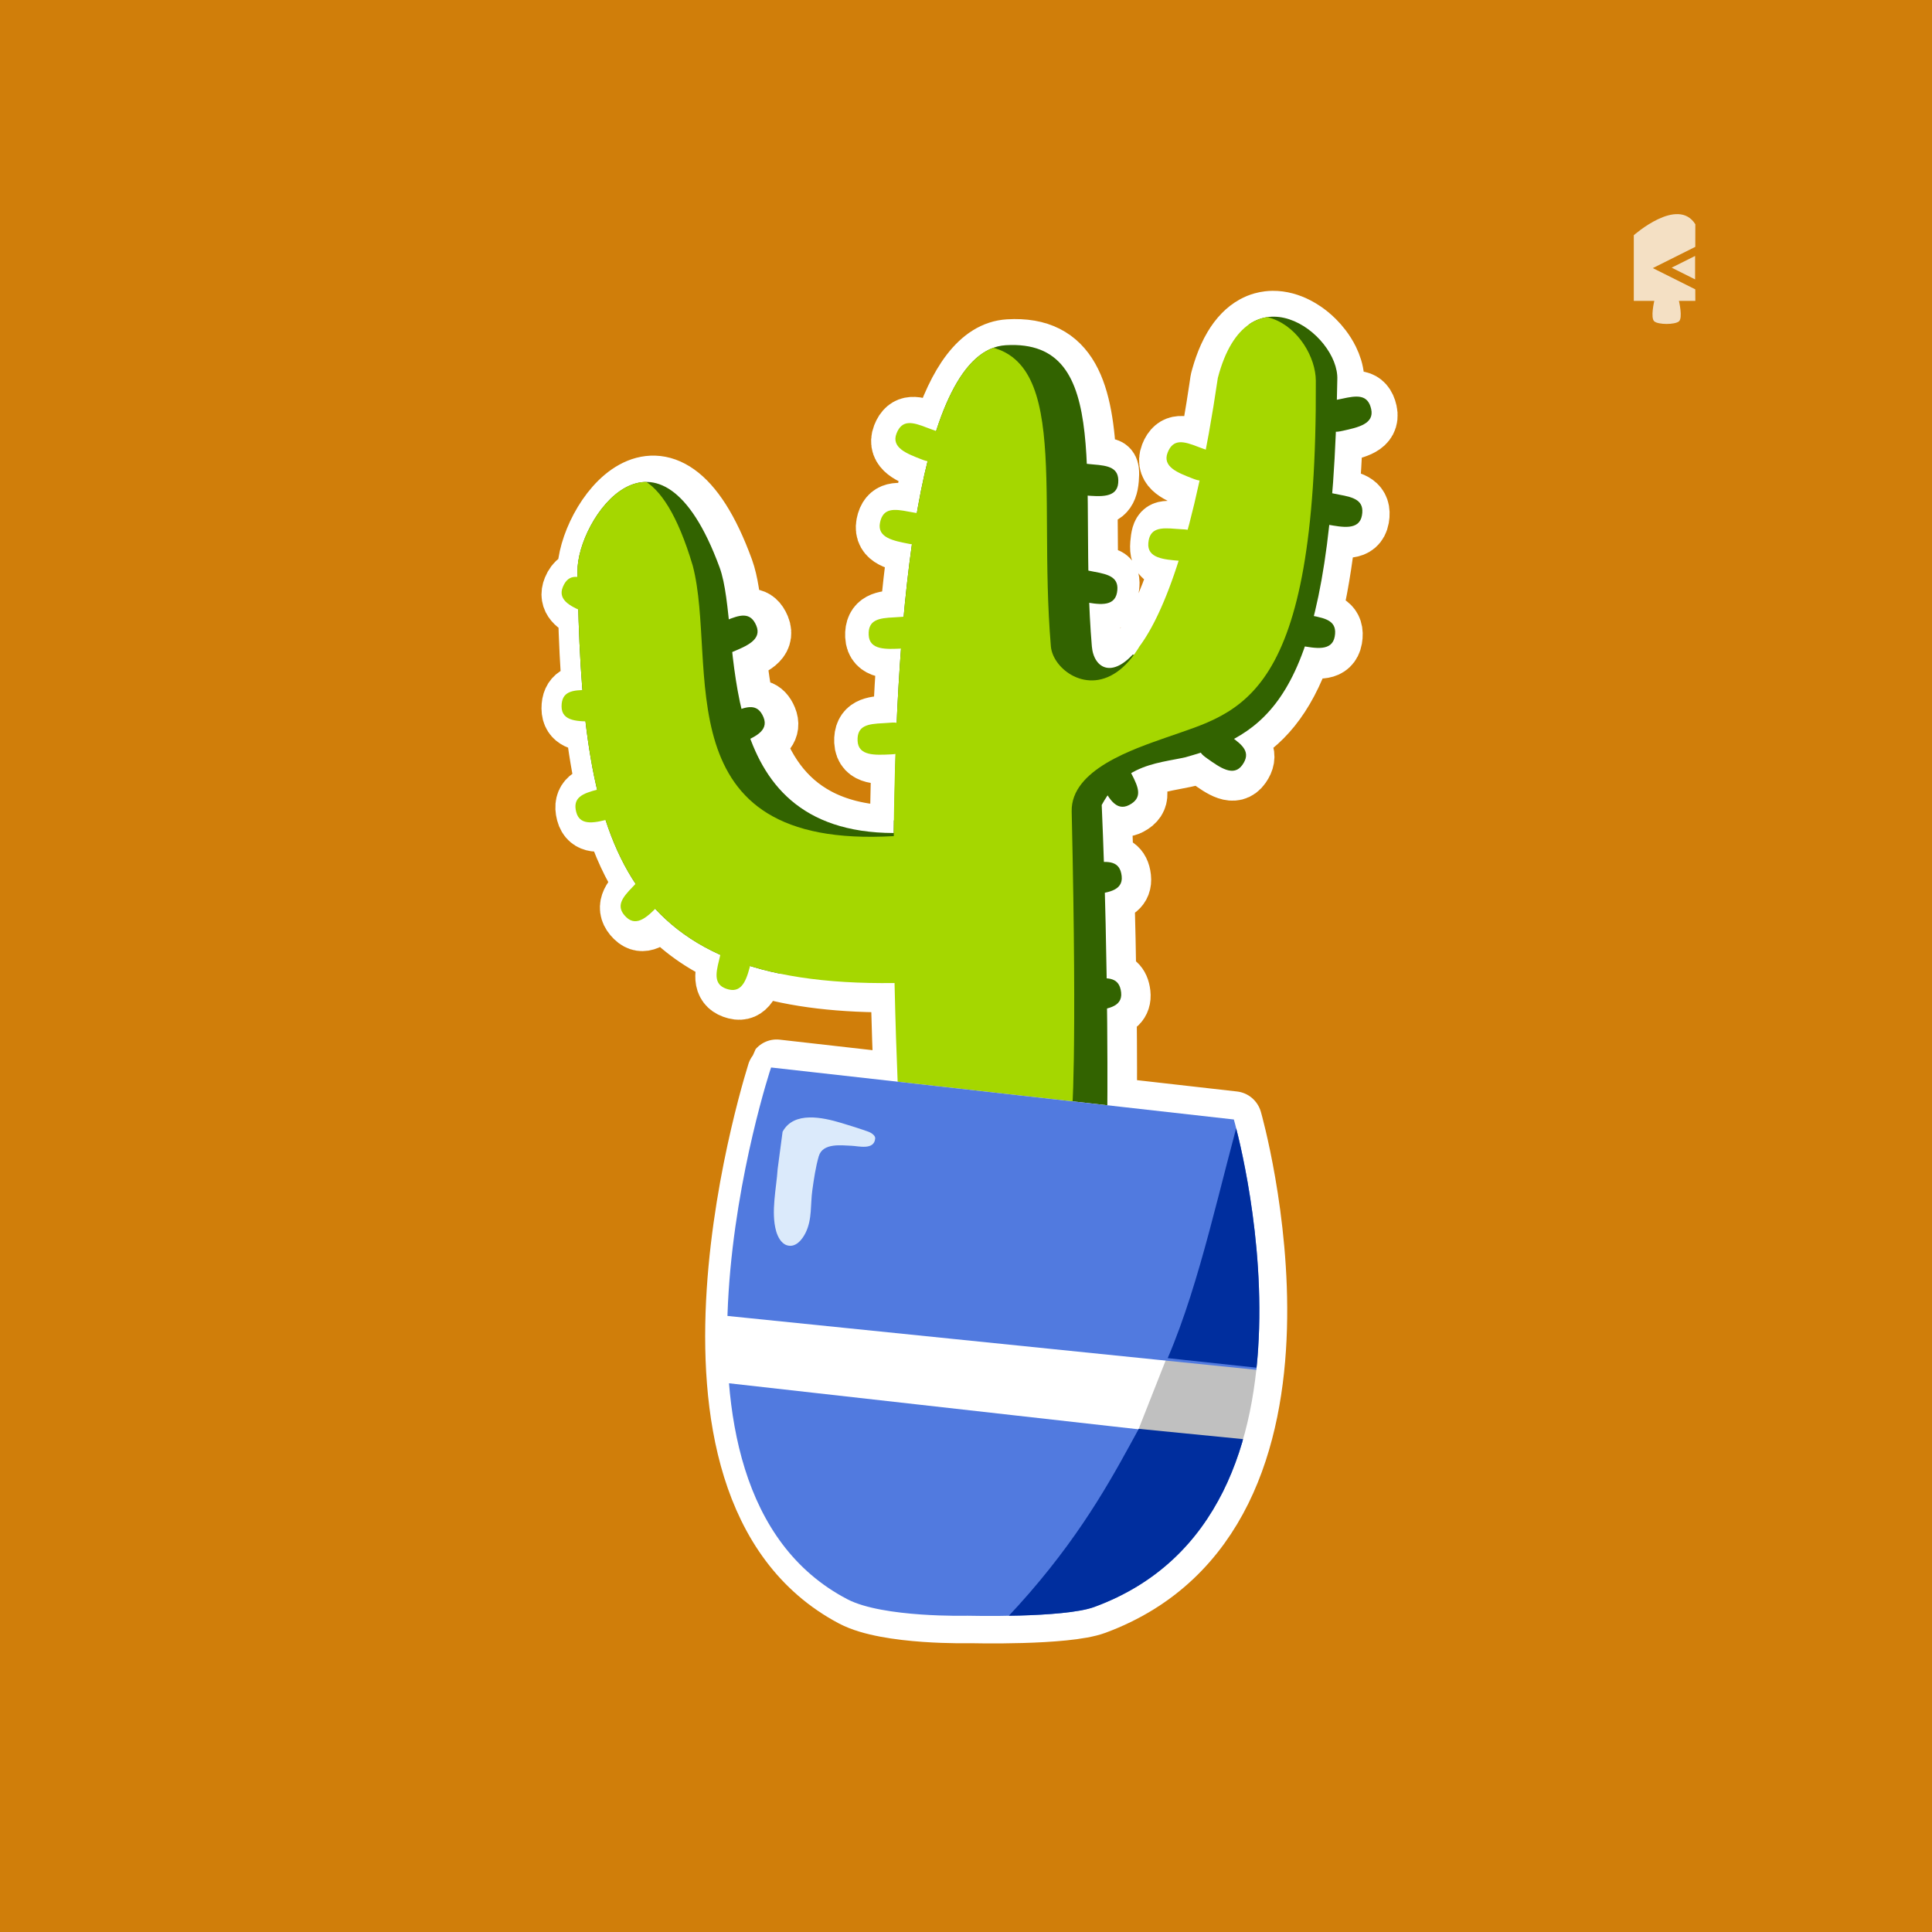 <?xml version="1.0" encoding="UTF-8" standalone="no"?>
<!DOCTYPE svg PUBLIC "-//W3C//DTD SVG 1.1//EN" "http://www.w3.org/Graphics/SVG/1.1/DTD/svg11.dtd">
<svg width="100%" height="100%" viewBox="0 0 1080 1080" version="1.1" xmlns="http://www.w3.org/2000/svg" xmlns:xlink="http://www.w3.org/1999/xlink" xml:space="preserve" xmlns:serif="http://www.serif.com/" style="fill-rule:evenodd;clip-rule:evenodd;stroke-linecap:round;stroke-linejoin:round;stroke-miterlimit:1.5;">
    <rect x="0" y="0" width="1080" height="1080" fill="#333333" stroke="none"/>
    <rect x="-3" y="0" width="1086" height="1104" style="fill:rgb(217,131,9);fill-opacity:0.95;"/>
    <g transform="matrix(0.958,0,0,0.958,22.32,22.213)">
        <g>
            <g transform="matrix(0.932,0,0,0.95,38.684,28.144)">
                <g id="Layer1">
                    <path d="M688.812,223.277C690.545,214.238 692.146,205.175 693.627,196.092C694.217,192.475 694.789,188.855 695.344,185.232C695.514,184.118 695.683,183.003 695.851,181.889C695.907,181.514 695.963,181.14 696.019,180.765C696.075,180.389 696.124,180.012 696.187,179.637C696.187,179.632 696.292,179.241 696.293,179.235C696.347,179.036 696.401,178.837 696.455,178.637C696.616,178.049 696.781,177.462 696.952,176.876C697.509,174.964 698.12,173.067 698.795,171.193C700.33,166.93 702.193,162.766 704.545,158.888C706.344,155.924 708.436,153.123 710.892,150.67C713.023,148.541 715.431,146.682 718.09,145.259C719.827,144.328 721.666,143.587 723.566,143.064C724.852,142.711 726.164,142.456 727.489,142.302C728.439,142.191 729.394,142.132 730.351,142.121C735.822,142.061 741.215,143.615 746.065,146.085C746.801,146.459 747.525,146.855 748.238,147.271C749.075,147.759 749.895,148.274 750.699,148.815C751.794,149.551 752.859,150.334 753.89,151.158C755.193,152.199 756.443,153.307 757.634,154.474C759.206,156.012 760.678,157.654 762.032,159.388C763.827,161.686 765.419,164.149 766.727,166.757C768.463,170.218 769.726,173.977 770.06,177.85C770.114,178.469 770.142,179.09 770.145,179.712C770.145,179.935 770.143,180.158 770.136,180.381C770.133,180.492 770.126,180.603 770.124,180.714C770.118,181.077 770.113,181.441 770.107,181.805C770.082,183.249 770.056,184.692 770.028,186.135C769.986,188.264 769.939,190.393 769.888,192.522L769.873,193.135C770.712,192.976 771.649,192.793 772.692,192.564C781.938,190.533 788.701,189.764 790.753,198.914C792.805,208.064 782.507,210.167 773.262,212.198C771.548,212.575 770.24,212.782 769.233,212.813C768.682,226.323 767.928,238.851 766.981,250.487C768.203,250.739 769.699,251.074 771.552,251.403C780.874,253.058 787.414,254.93 785.741,264.155C784.112,273.145 774.267,271.484 765.14,269.863C762.712,291.973 759.481,310.351 755.56,325.703C764.429,327.327 770.527,329.36 768.906,338.303C767.375,346.745 758.603,345.796 749.981,344.306C738.823,376.05 723.72,391.239 706.324,400.652C712.827,405.411 716.569,409.702 711.627,416.642C706.171,424.303 697.667,418.182 689.926,412.783C687.84,411.328 686.598,410.261 686.003,409.328C672.275,414.131 656.353,413.597 642.507,421.709C642.621,421.932 642.739,422.161 642.862,422.395C647.223,430.715 649.713,436.985 641.307,441.301C635.421,444.323 631.351,440.667 627.943,435.348C626.695,437.128 625.487,439.071 624.326,441.191C624.854,453.138 625.304,464.925 625.689,476.412C631.732,476.351 635.841,478.026 636.646,485.088C637.389,491.598 632.498,494.053 626.272,495.3C626.8,513.992 627.16,531.674 627.402,547.73C632.313,548.082 635.594,550.12 636.305,556.349C636.978,562.251 633.022,564.82 627.639,566.177C627.931,593.653 627.881,614.62 627.82,625.105L706.099,633.809C706.099,633.809 776.587,875.368 619.699,932.378C600.819,939.239 541.206,937.743 541.206,937.743C541.206,937.743 488.995,939.053 466.912,927.636C334.236,859.048 419.388,602.33 419.711,601.963L498.04,610.673C497.423,596.178 496.66,575.244 496.118,550.232C460.338,550.718 431.073,547.228 407.123,539.951C404.929,548.323 402.168,556.591 393.782,554.48C384.603,552.17 385.587,545.503 387.921,536.42C388.238,535.187 388.484,534.102 388.695,533.155C372.373,525.95 359.042,516.515 348.157,504.943C342.259,510.795 335.992,515.861 330.058,510.144C323.272,503.606 327.488,498.317 334.094,491.601C334.794,490.89 335.41,490.236 335.961,489.643C328.147,478.06 322.013,464.887 317.199,450.189C309.195,452.174 301.343,453.224 299.24,445.392C296.837,436.447 303.012,433.997 311.982,431.618C308.914,418.793 306.606,404.99 304.868,390.234C297.109,390.035 290.049,388.764 290.034,381.086C290.019,372.843 295.253,371.298 302.959,371.034C301.665,355.415 300.867,338.85 300.374,321.372C293.539,318.258 287.905,314.399 290.821,307.495C292.939,302.481 296.021,301.026 299.94,301.393C299.923,300.338 299.907,299.265 299.891,298.189C299.43,266.266 350.083,193.943 387.845,295.688C390.742,303.493 392.181,314.595 393.531,327.39C401.342,324.301 407.204,323.206 410.595,331.233C414.248,339.88 404.487,343.75 395.75,347.365L395.634,347.413C396.917,358.72 398.581,370.597 401.339,382.215C407.471,380.233 412.138,380.466 415.02,387.289C417.741,393.729 413.021,397.52 406.824,400.529L406.897,400.723C408.29,404.431 409.848,408.077 411.614,411.623C414.163,416.741 417.141,421.653 420.603,426.207C423.93,430.582 427.703,434.617 431.885,438.186C436.107,441.788 440.734,444.904 445.643,447.492C452.002,450.845 458.806,453.303 465.783,455.009C473.273,456.841 480.957,457.818 488.653,458.188C490.404,458.272 492.156,458.325 493.908,458.348C494.356,458.355 494.804,458.359 495.253,458.361C495.365,458.361 495.566,458.472 495.591,458.362C495.707,457.848 495.603,457.309 495.61,456.782C495.622,455.726 495.636,454.67 495.65,453.614C495.7,449.896 495.759,446.178 495.827,442.46C496.025,431.706 496.301,420.954 496.663,410.204L496.687,409.513C495.869,409.632 494.882,409.713 493.694,409.768C484.234,410.205 473.74,410.844 473.298,401.482C472.856,392.12 479.587,391.108 489.047,390.671C493.549,390.463 496.027,389.96 497.437,390.499C498.122,375.185 499.011,359.922 500.143,344.962C490.793,345.397 480.596,345.883 480.161,336.658C479.719,327.296 486.45,326.284 495.91,325.847C498.455,325.729 500.353,325.517 501.777,325.453C503.191,310.148 504.889,295.291 506.917,281.165C506.303,281.08 505.616,280.962 504.848,280.813C495.555,279.008 485.208,277.156 487.031,267.96C488.855,258.763 495.635,259.366 504.928,261.171C506.998,261.573 508.653,261.807 509.954,262.031C511.899,250.93 514.085,240.421 516.539,230.666C515.504,230.518 514.148,230.097 512.327,229.392C503.507,225.978 493.659,222.331 497.109,213.603C500.558,204.875 507.122,206.664 515.941,210.077C518.528,211.079 520.459,211.668 521.81,212.221C532.031,180.807 545.999,160.699 564.954,159.592C604.369,157.29 613.019,186.981 615.092,231.78C616.184,231.902 617.469,232.049 618.986,232.169C628.427,232.916 629.755,230.99 629,240.332C628.296,249.038 624.522,251.936 615.639,251.255C615.853,265.793 615.778,281.475 616.062,297.849C617.153,298.079 618.44,298.355 619.972,298.627C629.293,300.282 630.469,300.048 628.797,309.273C627.348,317.268 624.767,318.946 616.607,317.613C616.952,326.303 617.461,335.136 618.222,344.043C619.986,364.691 646.781,370.362 672.143,290.959C662.769,290.174 657.828,289.381 658.623,280.122C659.424,270.783 660.866,270.652 670.303,271.445C673.902,271.747 676.237,271.694 677.705,272.029C680.139,263.048 682.54,253.21 684.885,242.453C683.79,242.403 682.278,241.965 680.102,241.123C671.282,237.709 661.434,234.063 664.884,225.335C668.334,216.607 674.897,218.395 683.717,221.809C685.808,222.619 687.47,223.159 688.744,223.628L688.812,223.277Z" style="fill:white;"/>
                    <clipPath id="_clip1">
                        <path d="M688.812,223.277C690.545,214.238 692.146,205.175 693.627,196.092C694.217,192.475 694.789,188.855 695.344,185.232C695.514,184.118 695.683,183.003 695.851,181.889C695.907,181.514 695.963,181.14 696.019,180.765C696.075,180.389 696.124,180.012 696.187,179.637C696.187,179.632 696.292,179.241 696.293,179.235C696.347,179.036 696.401,178.837 696.455,178.637C696.616,178.049 696.781,177.462 696.952,176.876C697.509,174.964 698.12,173.067 698.795,171.193C700.33,166.93 702.193,162.766 704.545,158.888C706.344,155.924 708.436,153.123 710.892,150.67C713.023,148.541 715.431,146.682 718.09,145.259C719.827,144.328 721.666,143.587 723.566,143.064C724.852,142.711 726.164,142.456 727.489,142.302C728.439,142.191 729.394,142.132 730.351,142.121C735.822,142.061 741.215,143.615 746.065,146.085C746.801,146.459 747.525,146.855 748.238,147.271C749.075,147.759 749.895,148.274 750.699,148.815C751.794,149.551 752.859,150.334 753.89,151.158C755.193,152.199 756.443,153.307 757.634,154.474C759.206,156.012 760.678,157.654 762.032,159.388C763.827,161.686 765.419,164.149 766.727,166.757C768.463,170.218 769.726,173.977 770.06,177.85C770.114,178.469 770.142,179.09 770.145,179.712C770.145,179.935 770.143,180.158 770.136,180.381C770.133,180.492 770.126,180.603 770.124,180.714C770.118,181.077 770.113,181.441 770.107,181.805C770.082,183.249 770.056,184.692 770.028,186.135C769.986,188.264 769.939,190.393 769.888,192.522L769.873,193.135C770.712,192.976 771.649,192.793 772.692,192.564C781.938,190.533 788.701,189.764 790.753,198.914C792.805,208.064 782.507,210.167 773.262,212.198C771.548,212.575 770.24,212.782 769.233,212.813C768.682,226.323 767.928,238.851 766.981,250.487C768.203,250.739 769.699,251.074 771.552,251.403C780.874,253.058 787.414,254.93 785.741,264.155C784.112,273.145 774.267,271.484 765.14,269.863C762.712,291.973 759.481,310.351 755.56,325.703C764.429,327.327 770.527,329.36 768.906,338.303C767.375,346.745 758.603,345.796 749.981,344.306C738.823,376.05 723.72,391.239 706.324,400.652C712.827,405.411 716.569,409.702 711.627,416.642C706.171,424.303 697.667,418.182 689.926,412.783C687.84,411.328 686.598,410.261 686.003,409.328C672.275,414.131 656.353,413.597 642.507,421.709C642.621,421.932 642.739,422.161 642.862,422.395C647.223,430.715 649.713,436.985 641.307,441.301C635.421,444.323 631.351,440.667 627.943,435.348C626.695,437.128 625.487,439.071 624.326,441.191C624.854,453.138 625.304,464.925 625.689,476.412C631.732,476.351 635.841,478.026 636.646,485.088C637.389,491.598 632.498,494.053 626.272,495.3C626.8,513.992 627.16,531.674 627.402,547.73C632.313,548.082 635.594,550.12 636.305,556.349C636.978,562.251 633.022,564.82 627.639,566.177C627.931,593.653 627.881,614.62 627.82,625.105L706.099,633.809C706.099,633.809 776.587,875.368 619.699,932.378C600.819,939.239 541.206,937.743 541.206,937.743C541.206,937.743 488.995,939.053 466.912,927.636C334.236,859.048 419.388,602.33 419.711,601.963L498.04,610.673C497.423,596.178 496.66,575.244 496.118,550.232C460.338,550.718 431.073,547.228 407.123,539.951C404.929,548.323 402.168,556.591 393.782,554.48C384.603,552.17 385.587,545.503 387.921,536.42C388.238,535.187 388.484,534.102 388.695,533.155C372.373,525.95 359.042,516.515 348.157,504.943C342.259,510.795 335.992,515.861 330.058,510.144C323.272,503.606 327.488,498.317 334.094,491.601C334.794,490.89 335.41,490.236 335.961,489.643C328.147,478.06 322.013,464.887 317.199,450.189C309.195,452.174 301.343,453.224 299.24,445.392C296.837,436.447 303.012,433.997 311.982,431.618C308.914,418.793 306.606,404.99 304.868,390.234C297.109,390.035 290.049,388.764 290.034,381.086C290.019,372.843 295.253,371.298 302.959,371.034C301.665,355.415 300.867,338.85 300.374,321.372C293.539,318.258 287.905,314.399 290.821,307.495C292.939,302.481 296.021,301.026 299.94,301.393C299.923,300.338 299.907,299.265 299.891,298.189C299.43,266.266 350.083,193.943 387.845,295.688C390.742,303.493 392.181,314.595 393.531,327.39C401.342,324.301 407.204,323.206 410.595,331.233C414.248,339.88 404.487,343.75 395.75,347.365L395.634,347.413C396.917,358.72 398.581,370.597 401.339,382.215C407.471,380.233 412.138,380.466 415.02,387.289C417.741,393.729 413.021,397.52 406.824,400.529L406.897,400.723C408.29,404.431 409.848,408.077 411.614,411.623C414.163,416.741 417.141,421.653 420.603,426.207C423.93,430.582 427.703,434.617 431.885,438.186C436.107,441.788 440.734,444.904 445.643,447.492C452.002,450.845 458.806,453.303 465.783,455.009C473.273,456.841 480.957,457.818 488.653,458.188C490.404,458.272 492.156,458.325 493.908,458.348C494.356,458.355 494.804,458.359 495.253,458.361C495.365,458.361 495.566,458.472 495.591,458.362C495.707,457.848 495.603,457.309 495.61,456.782C495.622,455.726 495.636,454.67 495.65,453.614C495.7,449.896 495.759,446.178 495.827,442.46C496.025,431.706 496.301,420.954 496.663,410.204L496.687,409.513C495.869,409.632 494.882,409.713 493.694,409.768C484.234,410.205 473.74,410.844 473.298,401.482C472.856,392.12 479.587,391.108 489.047,390.671C493.549,390.463 496.027,389.96 497.437,390.499C498.122,375.185 499.011,359.922 500.143,344.962C490.793,345.397 480.596,345.883 480.161,336.658C479.719,327.296 486.45,326.284 495.91,325.847C498.455,325.729 500.353,325.517 501.777,325.453C503.191,310.148 504.889,295.291 506.917,281.165C506.303,281.08 505.616,280.962 504.848,280.813C495.555,279.008 485.208,277.156 487.031,267.96C488.855,258.763 495.635,259.366 504.928,261.171C506.998,261.573 508.653,261.807 509.954,262.031C511.899,250.93 514.085,240.421 516.539,230.666C515.504,230.518 514.148,230.097 512.327,229.392C503.507,225.978 493.659,222.331 497.109,213.603C500.558,204.875 507.122,206.664 515.941,210.077C518.528,211.079 520.459,211.668 521.81,212.221C532.031,180.807 545.999,160.699 564.954,159.592C604.369,157.29 613.019,186.981 615.092,231.78C616.184,231.902 617.469,232.049 618.986,232.169C628.427,232.916 629.755,230.99 629,240.332C628.296,249.038 624.522,251.936 615.639,251.255C615.853,265.793 615.778,281.475 616.062,297.849C617.153,298.079 618.44,298.355 619.972,298.627C629.293,300.282 630.469,300.048 628.797,309.273C627.348,317.268 624.767,318.946 616.607,317.613C616.952,326.303 617.461,335.136 618.222,344.043C619.986,364.691 646.781,370.362 672.143,290.959C662.769,290.174 657.828,289.381 658.623,280.122C659.424,270.783 660.866,270.652 670.303,271.445C673.902,271.747 676.237,271.694 677.705,272.029C680.139,263.048 682.54,253.21 684.885,242.453C683.79,242.403 682.278,241.965 680.102,241.123C671.282,237.709 661.434,234.063 664.884,225.335C668.334,216.607 674.897,218.395 683.717,221.809C685.808,222.619 687.47,223.159 688.744,223.628L688.812,223.277Z"/>
                    </clipPath>
                    <g clip-path="url(#_clip1)">
                        <g transform="matrix(1.895,0,0,1.867,-348.218,-455.596)">
                            <path d="M513.208,421.284C514.514,436.731 556.973,449.418 556.424,329.2C580.74,289.726 604.097,330.155 604.097,330.155C606.938,438.595 572.149,453.565 546.967,462.469C535.667,466.464 528.035,465.476 518.686,482.536C508.786,500.604 518.496,582.869 518.496,582.869L447.172,582.869C447.172,582.869 446.114,564.197 445.526,536.771C349.203,538.093 342.138,514.955 336.757,395.602C336.757,395.602 356.369,342.036 390.369,393.65C396.368,459.752 392.234,454.818 445.234,485.315C446.091,409.828 453.42,319.759 483.682,317.973C521.047,315.768 508.532,365.977 513.208,421.284Z" style="fill:white;"/>
                        </g>
                        <g transform="matrix(1.804,0,0,1.785,-333.003,-408.113)">
                            <path d="M513.208,421.284C514.514,436.731 560.517,458.004 556.424,329.2C580.74,289.726 604.028,314.261 604.097,330.155C604.578,440.178 578.155,443.569 552.973,452.473C541.674,456.468 520.023,463.514 520.348,477.897C522.303,564.544 520.348,582.869 520.348,582.869L447.172,582.869C447.172,582.869 446.114,564.197 445.526,536.771C349.203,538.093 342.138,514.955 336.757,395.602C336.757,395.602 369.31,322.831 390.369,393.65C399.177,427.438 379.415,491.019 459.317,486.371C460.174,410.884 453.42,319.759 483.682,317.973C521.047,315.768 508.532,365.977 513.208,421.284Z" style="fill:white;"/>
                        </g>
                    </g>
                    <path d="M688.812,223.277C690.545,214.238 692.146,205.175 693.627,196.092C694.217,192.475 694.789,188.855 695.344,185.232C695.514,184.118 695.683,183.003 695.851,181.889C695.907,181.514 695.963,181.14 696.019,180.765C696.075,180.389 696.124,180.012 696.187,179.637C696.187,179.632 696.292,179.241 696.293,179.235C696.347,179.036 696.401,178.837 696.455,178.637C696.616,178.049 696.781,177.462 696.952,176.876C697.509,174.964 698.12,173.067 698.795,171.193C700.33,166.93 702.193,162.766 704.545,158.888C706.344,155.924 708.436,153.123 710.892,150.67C713.023,148.541 715.431,146.682 718.09,145.259C719.827,144.328 721.666,143.587 723.566,143.064C724.852,142.711 726.164,142.456 727.489,142.302C728.439,142.191 729.394,142.132 730.351,142.121C735.822,142.061 741.215,143.615 746.065,146.085C746.801,146.459 747.525,146.855 748.238,147.271C749.075,147.759 749.895,148.274 750.699,148.815C751.794,149.551 752.859,150.334 753.89,151.158C755.193,152.199 756.443,153.307 757.634,154.474C759.206,156.012 760.678,157.654 762.032,159.388C763.827,161.686 765.419,164.149 766.727,166.757C768.463,170.218 769.726,173.977 770.06,177.85C770.114,178.469 770.142,179.09 770.145,179.712C770.145,179.935 770.143,180.158 770.136,180.381C770.133,180.492 770.126,180.603 770.124,180.714C770.118,181.077 770.113,181.441 770.107,181.805C770.082,183.249 770.056,184.692 770.028,186.135C769.986,188.264 769.939,190.393 769.888,192.522L769.873,193.135C770.712,192.976 771.649,192.793 772.692,192.564C781.938,190.533 788.701,189.764 790.753,198.914C792.805,208.064 782.507,210.167 773.262,212.198C771.548,212.575 770.24,212.782 769.233,212.813C768.682,226.323 767.928,238.851 766.981,250.487C768.203,250.739 769.699,251.074 771.552,251.403C780.874,253.058 787.414,254.93 785.741,264.155C784.112,273.145 774.267,271.484 765.14,269.863C762.712,291.973 759.481,310.351 755.56,325.703C764.429,327.327 770.527,329.36 768.906,338.303C767.375,346.745 758.603,345.796 749.981,344.306C738.823,376.05 723.72,391.239 706.324,400.652C712.827,405.411 716.569,409.702 711.627,416.642C706.171,424.303 697.667,418.182 689.926,412.783C687.84,411.328 686.598,410.261 686.003,409.328C672.275,414.131 656.353,413.597 642.507,421.709C642.621,421.932 642.739,422.161 642.862,422.395C647.223,430.715 649.713,436.985 641.307,441.301C635.421,444.323 631.351,440.667 627.943,435.348C626.695,437.128 625.487,439.071 624.326,441.191C624.854,453.138 625.304,464.925 625.689,476.412C631.732,476.351 635.841,478.026 636.646,485.088C637.389,491.598 632.498,494.053 626.272,495.3C626.8,513.992 627.16,531.674 627.402,547.73C632.313,548.082 635.594,550.12 636.305,556.349C636.978,562.251 633.022,564.82 627.639,566.177C627.931,593.653 627.881,614.62 627.82,625.105L706.099,633.809C706.099,633.809 776.587,875.368 619.699,932.378C600.819,939.239 541.206,937.743 541.206,937.743C541.206,937.743 488.995,939.053 466.912,927.636C334.236,859.048 419.388,602.33 419.711,601.963L498.04,610.673C497.423,596.178 496.66,575.244 496.118,550.232C460.338,550.718 431.073,547.228 407.123,539.951C404.929,548.323 402.168,556.591 393.782,554.48C384.603,552.17 385.587,545.503 387.921,536.42C388.238,535.187 388.484,534.102 388.695,533.155C372.373,525.95 359.042,516.515 348.157,504.943C342.259,510.795 335.992,515.861 330.058,510.144C323.272,503.606 327.488,498.317 334.094,491.601C334.794,490.89 335.41,490.236 335.961,489.643C328.147,478.06 322.013,464.887 317.199,450.189C309.195,452.174 301.343,453.224 299.24,445.392C296.837,436.447 303.012,433.997 311.982,431.618C308.914,418.793 306.606,404.99 304.868,390.234C297.109,390.035 290.049,388.764 290.034,381.086C290.019,372.843 295.253,371.298 302.959,371.034C301.665,355.415 300.867,338.85 300.374,321.372C293.539,318.258 287.905,314.399 290.821,307.495C292.939,302.481 296.021,301.026 299.94,301.393C299.923,300.338 299.907,299.265 299.891,298.189C299.43,266.266 350.083,193.943 387.845,295.688C390.742,303.493 392.181,314.595 393.531,327.39C401.342,324.301 407.204,323.206 410.595,331.233C414.248,339.88 404.487,343.75 395.75,347.365L395.634,347.413C396.917,358.72 398.581,370.597 401.339,382.215C407.471,380.233 412.138,380.466 415.02,387.289C417.741,393.729 413.021,397.52 406.824,400.529L406.897,400.723C408.29,404.431 409.848,408.077 411.614,411.623C414.163,416.741 417.141,421.653 420.603,426.207C423.93,430.582 427.703,434.617 431.885,438.186C436.107,441.788 440.734,444.904 445.643,447.492C452.002,450.845 458.806,453.303 465.783,455.009C473.273,456.841 480.957,457.818 488.653,458.188C490.404,458.272 492.156,458.325 493.908,458.348C494.356,458.355 494.804,458.359 495.253,458.361C495.365,458.361 495.566,458.472 495.591,458.362C495.707,457.848 495.603,457.309 495.61,456.782C495.622,455.726 495.636,454.67 495.65,453.614C495.7,449.896 495.759,446.178 495.827,442.46C496.025,431.706 496.301,420.954 496.663,410.204L496.687,409.513C495.869,409.632 494.882,409.713 493.694,409.768C484.234,410.205 473.74,410.844 473.298,401.482C472.856,392.12 479.587,391.108 489.047,390.671C493.549,390.463 496.027,389.96 497.437,390.499C498.122,375.185 499.011,359.922 500.143,344.962C490.793,345.397 480.596,345.883 480.161,336.658C479.719,327.296 486.45,326.284 495.91,325.847C498.455,325.729 500.353,325.517 501.777,325.453C503.191,310.148 504.889,295.291 506.917,281.165C506.303,281.08 505.616,280.962 504.848,280.813C495.555,279.008 485.208,277.156 487.031,267.96C488.855,258.763 495.635,259.366 504.928,261.171C506.998,261.573 508.653,261.807 509.954,262.031C511.899,250.93 514.085,240.421 516.539,230.666C515.504,230.518 514.148,230.097 512.327,229.392C503.507,225.978 493.659,222.331 497.109,213.603C500.558,204.875 507.122,206.664 515.941,210.077C518.528,211.079 520.459,211.668 521.81,212.221C532.031,180.807 545.999,160.699 564.954,159.592C604.369,157.29 613.019,186.981 615.092,231.78C616.184,231.902 617.469,232.049 618.986,232.169C628.427,232.916 629.755,230.99 629,240.332C628.296,249.038 624.522,251.936 615.639,251.255C615.853,265.793 615.778,281.475 616.062,297.849C617.153,298.079 618.44,298.355 619.972,298.627C629.293,300.282 630.469,300.048 628.797,309.273C627.348,317.268 624.767,318.946 616.607,317.613C616.952,326.303 617.461,335.136 618.222,344.043C619.986,364.691 646.781,370.362 672.143,290.959C662.769,290.174 657.828,289.381 658.623,280.122C659.424,270.783 660.866,270.652 670.303,271.445C673.902,271.747 676.237,271.694 677.705,272.029C680.139,263.048 682.54,253.21 684.885,242.453C683.79,242.403 682.278,241.965 680.102,241.123C671.282,237.709 661.434,234.063 664.884,225.335C668.334,216.607 674.897,218.395 683.717,221.809C685.808,222.619 687.47,223.159 688.744,223.628L688.812,223.277Z" style="fill:none;stroke:white;stroke-width:35.04px;"/>
                </g>
            </g>
            <g id="Layer11" serif:id="Layer1" transform="matrix(1.701,0,0,1.701,-260.997,-362.625)">
                <g transform="matrix(1,0,0,1,1.083,0)">
                    <path d="M513.208,421.284C514.514,436.731 540.572,437.213 556.424,329.2C566.478,290.653 598.104,313.924 597.408,329.803C595.763,434.334 575.962,448.946 550.78,457.85C539.481,461.845 525.501,459.249 516.592,475.697C519.073,532.501 518.496,582.869 518.496,582.869L447.172,582.869C447.172,582.869 446.114,564.197 445.526,536.771C349.203,538.093 338.064,486.882 336.757,395.602C336.502,377.721 364.579,337.213 385.51,394.2C393.599,416.223 381.175,485.122 445.234,485.315C446.091,409.828 453.42,319.759 483.682,317.973C521.047,315.768 508.532,365.977 513.208,421.284Z" style="fill:none;"/>
                    <clipPath id="_clip2">
                        <path d="M513.208,421.284C514.514,436.731 540.572,437.213 556.424,329.2C566.478,290.653 598.104,313.924 597.408,329.803C595.763,434.334 575.962,448.946 550.78,457.85C539.481,461.845 525.501,459.249 516.592,475.697C519.073,532.501 518.496,582.869 518.496,582.869L447.172,582.869C447.172,582.869 446.114,564.197 445.526,536.771C349.203,538.093 338.064,486.882 336.757,395.602C336.502,377.721 364.579,337.213 385.51,394.2C393.599,416.223 381.175,485.122 445.234,485.315C446.091,409.828 453.42,319.759 483.682,317.973C521.047,315.768 508.532,365.977 513.208,421.284Z"/>
                    </clipPath>
                    <g clip-path="url(#_clip2)">
                        <g transform="matrix(1.051,0,0,1.046,-22.49,-26.595)">
                            <path d="M513.208,421.284C514.514,436.731 556.973,449.418 556.424,329.2C580.74,289.726 604.097,330.155 604.097,330.155C606.938,438.595 572.149,453.565 546.967,462.469C535.667,466.464 528.035,465.476 518.686,482.536C508.786,500.604 518.496,582.869 518.496,582.869L447.172,582.869C447.172,582.869 446.114,564.197 445.526,536.771C349.203,538.093 342.138,514.955 336.757,395.602C336.757,395.602 356.369,342.036 390.369,393.65C396.368,459.752 392.234,454.818 445.234,485.315C446.091,409.828 453.42,319.759 483.682,317.973C521.047,315.768 508.532,365.977 513.208,421.284Z" style="fill:rgb(50,99,0);"/>
                        </g>
                        <g transform="matrix(1,0,0,1,-14.056,0)">
                            <path d="M513.208,421.284C514.514,436.731 560.517,458.004 556.424,329.2C580.74,289.726 604.028,314.261 604.097,330.155C604.578,440.178 578.155,443.569 552.973,452.473C541.674,456.468 520.023,463.514 520.348,477.897C522.303,564.544 520.348,582.869 520.348,582.869L447.172,582.869C447.172,582.869 446.114,564.197 445.526,536.771C349.203,538.093 342.138,514.955 336.757,395.602C336.757,395.602 369.31,322.831 390.369,393.65C399.177,427.438 379.415,491.019 459.317,486.371C460.174,410.884 453.42,319.759 483.682,317.973C521.047,315.768 508.532,365.977 513.208,421.284Z" style="fill:rgb(165,215,0);"/>
                        </g>
                    </g>
                </g>
                <g transform="matrix(0.456,-0.001,0.001,0.456,182.023,225.936)">
                    <path d="M348.426,461.951C359.933,461.951 360.672,459.848 360.672,471.355C360.672,482.862 364.481,485.635 352.974,485.635C341.467,485.635 328.692,485.825 328.692,474.318C328.692,462.81 336.919,461.951 348.426,461.951Z" style="fill:rgb(165,215,0);"/>
                </g>
                <g transform="matrix(0.425,0.166,-0.166,0.425,386.332,92.092)">
                    <path d="M348.426,461.951C359.933,461.951 360.672,459.848 360.672,471.355C360.672,482.862 364.481,485.635 352.974,485.635C341.467,485.635 328.692,485.825 328.692,474.318C328.692,462.81 336.919,461.951 348.426,461.951Z" style="fill:rgb(165,215,0);"/>
                </g>
                <g transform="matrix(0.425,0.166,-0.166,0.425,479.33,98.663)">
                    <path d="M348.426,461.951C359.933,461.951 360.672,459.848 360.672,471.355C360.672,482.862 364.481,485.635 352.974,485.635C341.467,485.635 328.692,485.825 328.692,474.318C328.692,462.81 336.919,461.951 348.426,461.951Z" style="fill:rgb(165,215,0);"/>
                </g>
                <g transform="matrix(0.455,0.039,-0.039,0.455,402.609,157.194)">
                    <path d="M348.426,461.951C359.933,461.951 360.672,459.848 360.672,471.355C360.672,482.862 364.481,485.635 352.974,485.635C341.467,485.635 328.692,485.825 328.692,474.318C328.692,462.81 336.919,461.951 348.426,461.951Z" style="fill:rgb(165,215,0);"/>
                </g>
                <g transform="matrix(0.448,0.088,-0.088,0.448,336.098,137.467)">
                    <path d="M348.426,461.951C359.933,461.951 360.672,459.848 360.672,471.355C360.672,482.862 364.481,485.635 352.974,485.635C341.467,485.635 328.692,485.825 328.692,474.318C328.692,462.81 336.919,461.951 348.426,461.951Z" style="fill:rgb(165,215,0);"/>
                </g>
                <g transform="matrix(0.456,-0.021,0.021,0.456,277.89,207.998)">
                    <path d="M348.426,461.951C359.933,461.951 360.672,459.848 360.672,471.355C360.672,482.862 364.481,485.635 352.974,485.635C341.467,485.635 328.692,485.825 328.692,474.318C328.692,462.81 336.919,461.951 348.426,461.951Z" style="fill:rgb(165,215,0);"/>
                </g>
                <g transform="matrix(0.456,-0.021,0.021,0.456,274.085,244.306)">
                    <path d="M348.426,461.951C359.933,461.951 360.672,459.848 360.672,471.355C360.672,482.862 364.481,485.635 352.974,485.635C341.467,485.635 328.692,485.825 328.692,474.318C328.692,462.81 336.919,461.951 348.426,461.951Z" style="fill:rgb(165,215,0);"/>
                </g>
                <g transform="matrix(0.421,0.176,-0.176,0.421,277.929,143.342)">
                    <path d="M348.426,461.951C359.933,461.951 360.672,459.848 360.672,471.355C360.672,482.862 364.481,485.635 352.974,485.635C341.467,485.635 328.692,485.825 328.692,474.318C328.692,462.81 336.919,461.951 348.426,461.951Z" style="fill:rgb(165,215,0);"/>
                </g>
                <g transform="matrix(-0.421,0.176,0.176,0.421,454.088,156.638)">
                    <path d="M348.426,461.951C359.933,461.951 360.672,459.848 360.672,471.355C360.672,482.862 364.481,485.635 352.974,485.635C341.467,485.635 328.692,485.825 328.692,474.318C328.692,462.81 336.919,461.951 348.426,461.951Z" style="fill:rgb(50,99,0);"/>
                </g>
                <g transform="matrix(-0.455,-0.036,-0.036,0.455,689.966,161.236)">
                    <path d="M348.426,461.951C359.933,461.951 360.672,459.848 360.672,471.355C360.672,482.862 364.481,485.635 352.974,485.635C341.467,485.635 328.692,485.825 328.692,474.318C328.692,462.81 336.919,461.951 348.426,461.951Z" style="fill:rgb(50,99,0);"/>
                </g>
                <g transform="matrix(-0.449,-0.081,-0.081,0.449,708.922,216.486)">
                    <path d="M348.426,461.951C359.933,461.951 360.672,459.848 360.672,471.355C360.672,482.862 364.481,485.635 352.974,485.635C341.467,485.635 328.692,485.825 328.692,474.318C328.692,462.81 336.919,461.951 348.426,461.951Z" style="fill:rgb(50,99,0);"/>
                </g>
                <g transform="matrix(-0.449,-0.081,-0.081,0.449,783.611,231.566)">
                    <path d="M348.426,461.951C359.933,461.951 360.672,459.848 360.672,471.355C360.672,482.862 364.481,485.635 352.974,485.635C341.467,485.635 328.692,485.825 328.692,474.318C328.692,462.81 336.919,461.951 348.426,461.951Z" style="fill:rgb(50,99,0);"/>
                </g>
                <g transform="matrix(-0.373,-0.263,-0.263,0.373,813.283,371.465)">
                    <path d="M348.426,461.951C359.933,461.951 360.672,459.848 360.672,471.355C360.672,482.862 364.481,485.635 352.974,485.635C341.467,485.635 328.692,485.825 328.692,474.318C328.692,462.81 336.919,461.951 348.426,461.951Z" style="fill:rgb(50,99,0);"/>
                </g>
                <g transform="matrix(-0.21,-0.405,-0.405,0.21,788.208,509.218)">
                    <path d="M348.426,461.951C359.933,461.951 360.672,459.848 360.672,471.355C360.672,482.862 364.481,485.635 352.974,485.635C341.467,485.635 328.692,485.825 328.692,474.318C328.692,462.81 336.919,461.951 348.426,461.951Z" style="fill:rgb(50,99,0);"/>
                </g>
                <g transform="matrix(-0.453,0.051,0.051,0.453,649.23,268.449)">
                    <path d="M348.426,461.951C359.933,461.951 360.672,459.848 360.672,471.355C360.672,482.862 364.481,485.635 352.974,485.635C341.467,485.635 328.692,485.825 328.692,474.318C328.692,462.81 336.919,461.951 348.426,461.951Z" style="fill:rgb(50,99,0);"/>
                </g>
                <g transform="matrix(-0.453,0.051,0.051,0.453,649.04,308.363)">
                    <path d="M348.426,461.951C359.933,461.951 360.672,459.848 360.672,471.355C360.672,482.862 364.481,485.635 352.974,485.635C341.467,485.635 328.692,485.825 328.692,474.318C328.692,462.81 336.919,461.951 348.426,461.951Z" style="fill:rgb(50,99,0);"/>
                </g>
                <g transform="matrix(-0.449,-0.081,-0.081,0.449,792.943,190.035)">
                    <path d="M348.426,461.951C359.933,461.951 360.672,459.848 360.672,471.355C360.672,482.862 364.481,485.635 352.974,485.635C341.467,485.635 328.692,485.825 328.692,474.318C328.692,462.81 336.919,461.951 348.426,461.951Z" style="fill:rgb(50,99,0);"/>
                </g>
                <g transform="matrix(-0.445,0.099,0.099,0.445,709.423,96.268)">
                    <path d="M348.426,461.951C359.933,461.951 360.672,459.848 360.672,471.355C360.672,482.862 364.481,485.635 352.974,485.635C341.467,485.635 328.692,485.825 328.692,474.318C328.692,462.81 336.919,461.951 348.426,461.951Z" style="fill:rgb(50,99,0);"/>
                </g>
                <g transform="matrix(-0.421,0.176,0.176,0.421,456.541,188.035)">
                    <path d="M348.426,461.951C359.933,461.951 360.672,459.848 360.672,471.355C360.672,482.862 364.481,485.635 352.974,485.635C341.467,485.635 328.692,485.825 328.692,474.318C328.692,462.81 336.919,461.951 348.426,461.951Z" style="fill:rgb(50,99,0);"/>
                </g>
                <g transform="matrix(0.441,-0.117,0.117,0.441,136.975,307.458)">
                    <path d="M348.426,461.951C359.933,461.951 360.672,459.848 360.672,471.355C360.672,482.862 364.481,485.635 352.974,485.635C341.467,485.635 328.692,485.825 328.692,474.318C328.692,462.81 336.919,461.951 348.426,461.951Z" style="fill:rgb(165,215,0);"/>
                </g>
                <g transform="matrix(0.318,-0.327,0.327,0.318,94.925,470.818)">
                    <path d="M348.426,461.951C359.933,461.951 360.672,459.848 360.672,471.355C360.672,482.862 364.481,485.635 352.974,485.635C341.467,485.635 328.692,485.825 328.692,474.318C328.692,462.81 336.919,461.951 348.426,461.951Z" style="fill:rgb(165,215,0);"/>
                </g>
                <g transform="matrix(0.112,-0.442,0.442,0.112,143.221,631.134)">
                    <path d="M348.426,461.951C359.933,461.951 360.672,459.848 360.672,471.355C360.672,482.862 364.481,485.635 352.974,485.635C341.467,485.635 328.692,485.825 328.692,474.318C328.692,462.81 336.919,461.951 348.426,461.951Z" style="fill:rgb(165,215,0);"/>
                </g>
                <g transform="matrix(1,0,0,1,0,0.714)">
                    <path d="M404.257,565.032C404.078,565.237 356.878,709.026 430.42,747.442C442.661,753.837 471.602,753.103 471.602,753.103C471.602,753.103 504.645,753.941 515.11,750.098C602.073,718.167 563.002,582.869 563.002,582.869L404.257,565.032Z" style="fill:white;"/>
                    <clipPath id="_clip3">
                        <path d="M404.257,565.032C404.078,565.237 356.878,709.026 430.42,747.442C442.661,753.837 471.602,753.103 471.602,753.103C471.602,753.103 504.645,753.941 515.11,750.098C602.073,718.167 563.002,582.869 563.002,582.869L404.257,565.032Z"/>
                    </clipPath>
                    <g clip-path="url(#_clip3)">
                        <g>
                            <g transform="matrix(0.93,0.367,-0.367,0.93,307.063,-159.582)">
                                <rect x="519.302" y="666.403" width="52.452" height="52.452" style="fill:rgb(100,100,100);fill-opacity:0.41;"/>
                            </g>
                            <g transform="matrix(1,0,0,1,-17.317,108.006)">
                                <path d="M404.257,565.032C404.078,565.237 356.878,709.026 430.42,747.442C442.661,753.837 471.602,753.103 471.602,753.103C471.602,753.103 504.645,753.941 515.11,750.098C602.073,718.167 588.269,585.708 588.269,585.708L404.257,565.032Z" style="fill:rgb(81,122,223);"/>
                            </g>
                            <g transform="matrix(-1.063,0.004,-0.004,-1,1007.88,1232.69)">
                                <path d="M404.257,565.032C404.078,565.237 356.878,709.026 430.42,747.442C442.661,753.837 471.602,753.103 471.602,753.103C471.602,753.103 504.645,753.941 515.11,750.098C602.073,718.167 588.269,585.708 588.269,585.708L404.257,565.032Z" style="fill:rgb(81,122,223);"/>
                            </g>
                            <g transform="matrix(1,0,0,1,148.421,13.924)">
                                <g transform="matrix(1,0,0,1,-17.317,108.006)">
                                    <path d="M399.281,567.058C383.172,596.448 359.458,643.496 267.289,699.697C255.498,706.887 471.602,753.103 471.602,753.103C471.602,753.103 504.645,753.941 515.11,750.098C602.073,718.167 588.269,585.708 588.269,585.708L399.281,567.058Z" style="fill:rgb(0,46,158);"/>
                                </g>
                                <g transform="matrix(-1.063,0.004,-0.004,-1,1009.59,1234.2)">
                                    <path d="M404.257,565.032C404.078,565.237 356.878,709.026 430.42,747.442C442.661,753.837 471.602,753.103 471.602,753.103C471.602,753.103 506.272,757.246 515.11,750.098C553.953,718.684 557.192,638.944 578.886,585.706L404.257,565.032Z" style="fill:rgb(0,46,158);"/>
                                </g>
                            </g>
                            <g id="Layer2" transform="matrix(0.588,0,0,0.588,153.449,213.199)">
                                <path d="M430.366,657.606C429.701,668.448 426.329,682.742 429.498,693.856C430.365,696.897 432.301,700.947 435.733,702.061C440.849,703.722 444.752,698.716 446.703,694.725C450.591,686.771 449.41,678.268 450.631,669.739C451.573,663.162 452.513,656.543 454.351,650.158C456.668,642.109 467.846,643.855 473.513,644.027C477.368,644.144 486.812,646.819 487.28,639.677C487.394,637.939 484.699,636.316 483.5,635.887C478.201,633.99 472.83,632.297 467.437,630.689C456.816,627.521 439.846,623.65 433.25,635.837" style="fill:rgb(237,250,255);fill-opacity:0.88;"/>
                            </g>
                        </g>
                    </g>
                </g>
            </g>
        </g>
    </g>
    <g transform="matrix(0.719,0,0,0.719,227.173,73.463)">
        <g transform="matrix(0.45,0,0,0.45,735.205,-136.008)">
            <path d="M593.072,575.085C593.105,591.068 593.162,594.999 593.162,594.999L564.809,594.999C564.809,594.999 571.897,624.534 564.809,630.441C557.721,636.347 529.368,636.347 522.279,630.441C515.191,624.534 522.279,594.999 522.279,594.999L486.838,594.999L486.838,481.588C486.838,481.588 562.727,414.24 593.162,462.614C593.129,477.145 593.105,490.12 593.087,501.698L519.692,538.396L593.072,575.085Z" style="fill:white;fill-opacity:0.76;"/>
        </g>
        <g transform="matrix(0.735,0,0,0.735,841.956,-204.129)">
            <path d="M217.67,409.46C217.665,419.717 217.669,427.843 217.677,434.257L192.878,421.857L217.67,409.46Z" style="fill:white;fill-opacity:0.76;"/>
        </g>
    </g>
</svg>
